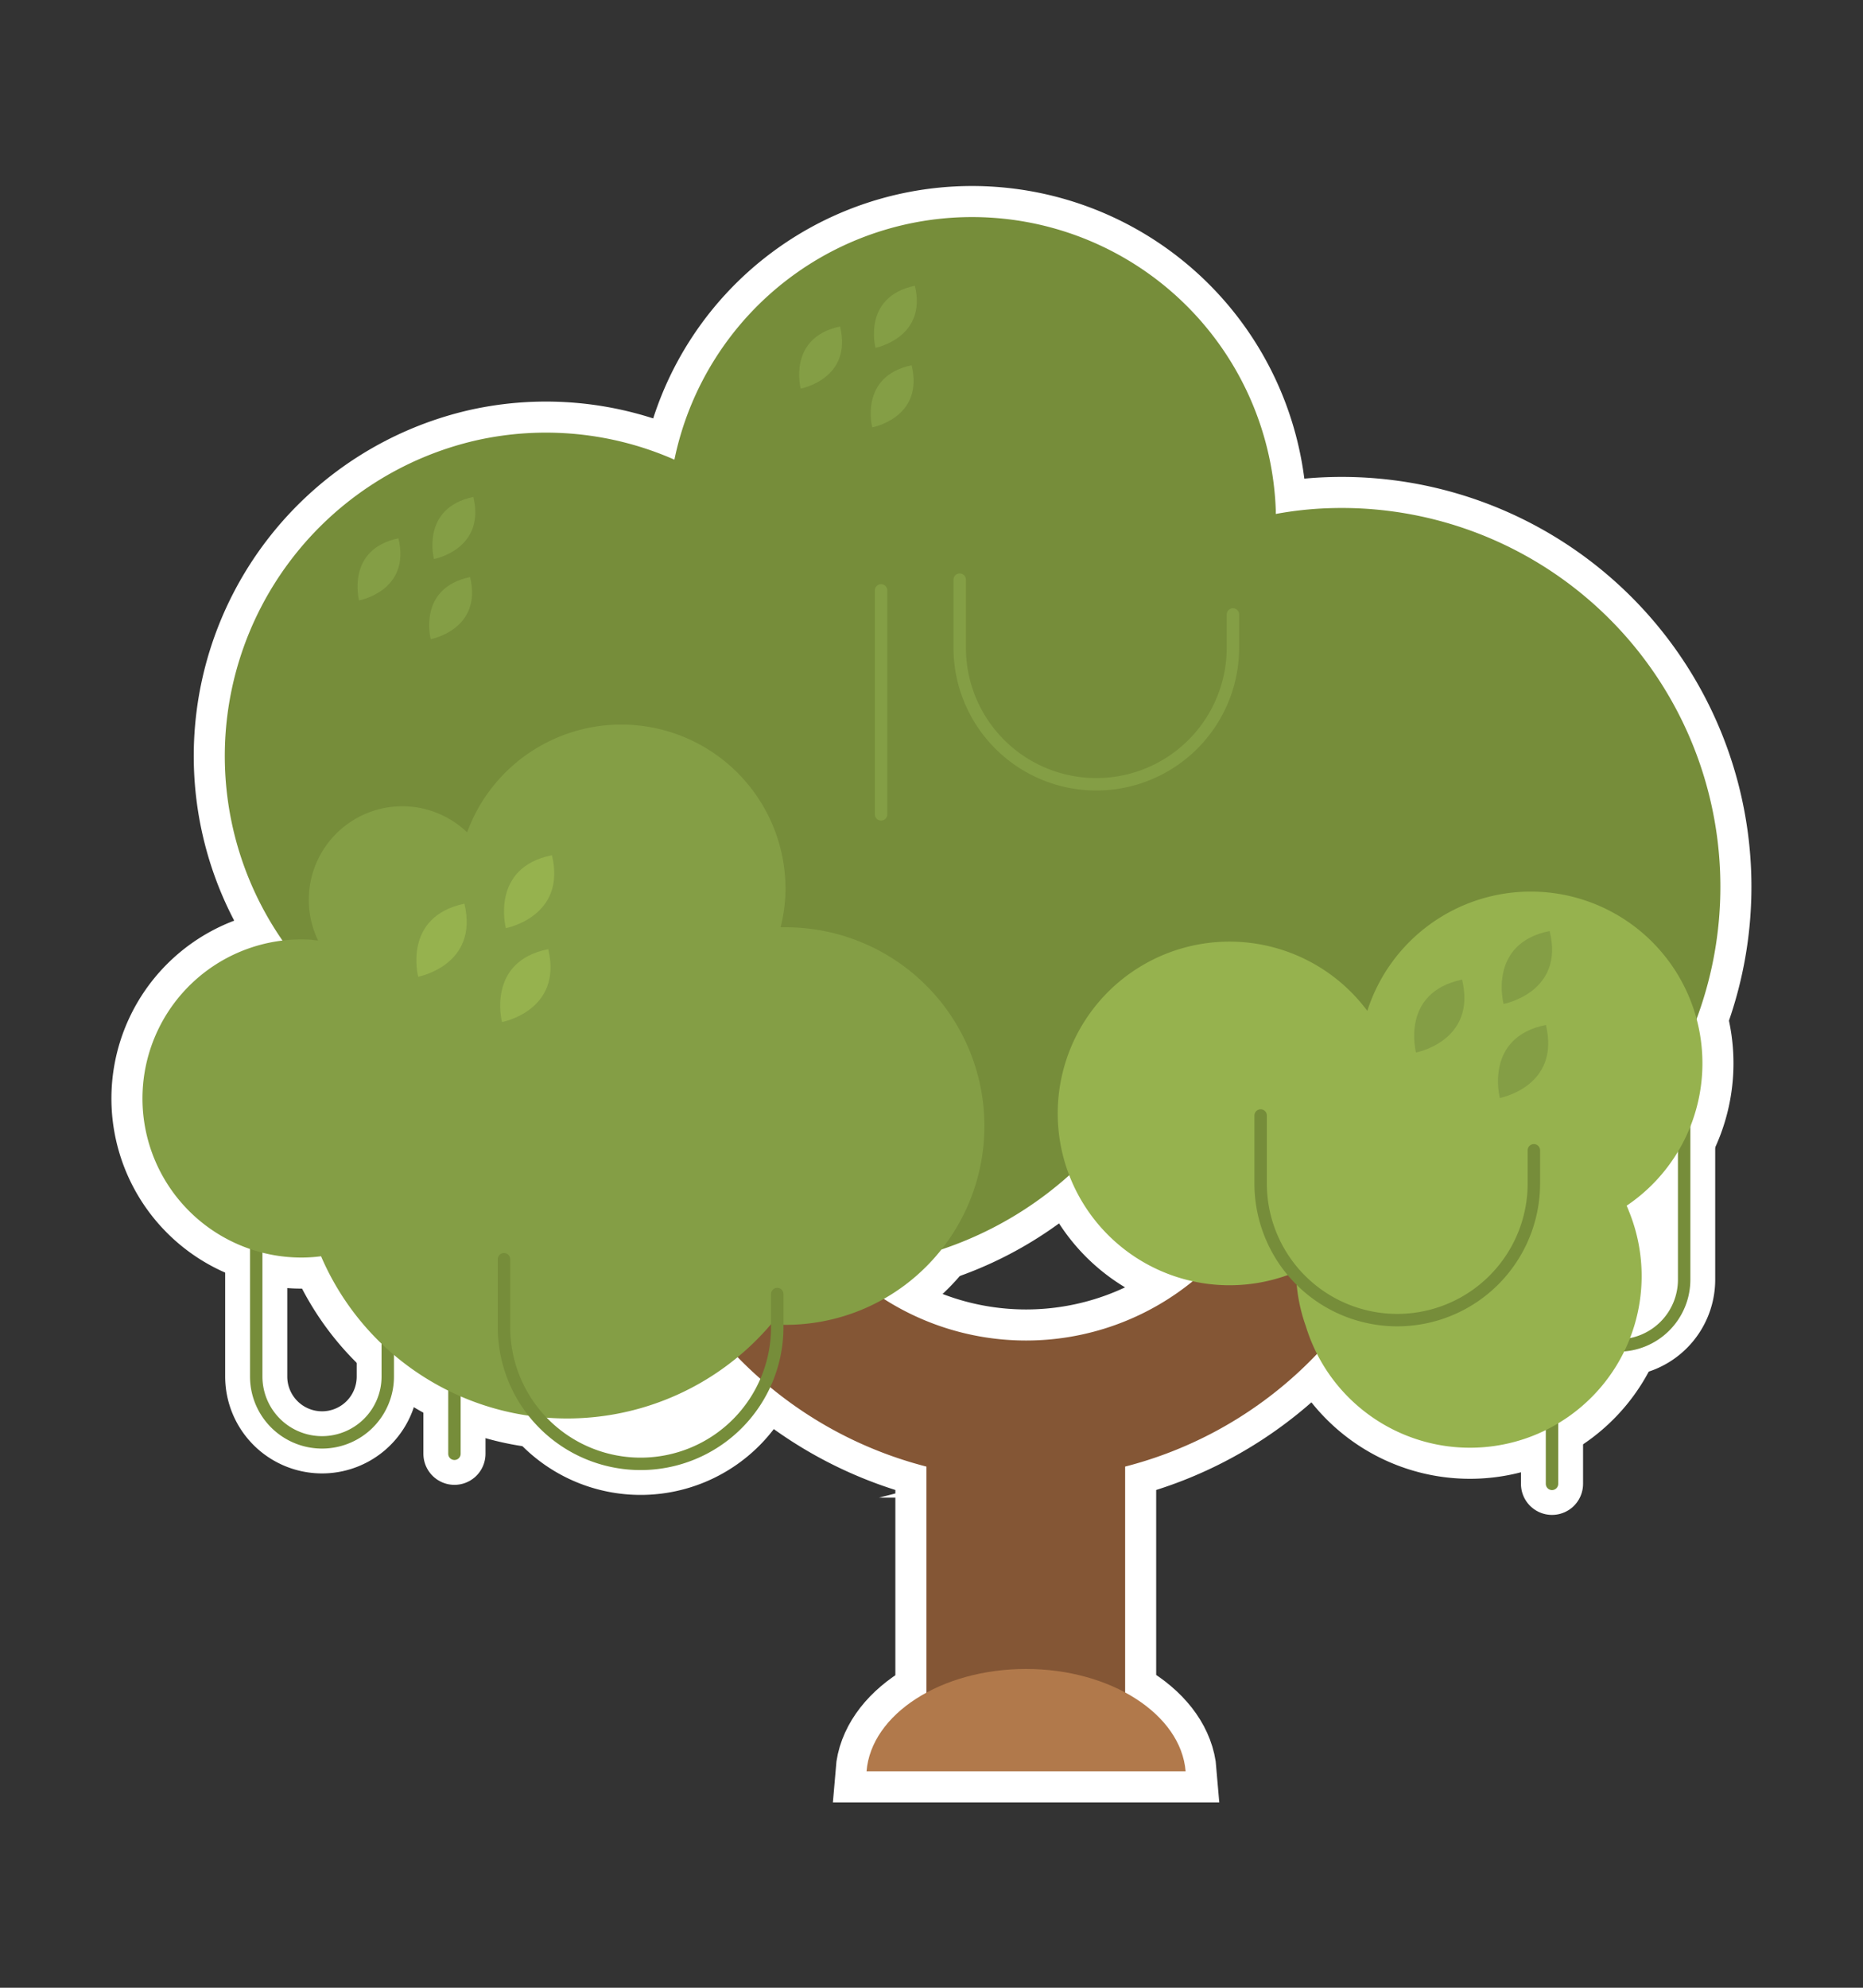 <svg id="वृक्ष" xmlns="http://www.w3.org/2000/svg" viewBox="0 0 150 160"><rect x="0" y="0" width="150" height="160" fill="#333333" stroke="none"/><defs><style>.cls-1,.cls-15,.cls-2,.cls-8,.cls-9{fill:none;}.cls-1,.cls-2,.cls-3,.cls-4,.cls-5,.cls-6,.cls-7{stroke:#fff;stroke-width:5px;}.cls-1,.cls-15,.cls-8{stroke-linecap:round;stroke-linejoin:round;}.cls-2,.cls-3,.cls-4,.cls-5,.cls-6,.cls-7,.cls-9{stroke-miterlimit:10;}.cls-10,.cls-3{fill:#845635;}.cls-11,.cls-4{fill:#768d3a;}.cls-12,.cls-5{fill:#849e45;}.cls-13,.cls-6{fill:#96b24e;}.cls-14,.cls-7{fill:#b1794b;}.cls-8,.cls-9{stroke:#768d3a;}.cls-15{stroke:#849e45;}</style></defs><line class="cls-1" x1="36.59" y1="103.68" x2="36.59" y2="117.02"/><line class="cls-1" x1="124.96" y1="102.08" x2="124.96" y2="119.44"/><path class="cls-2" d="M20.63,98.07V110.8a5.3,5.3,0,0,0,5.3,5.3h0a5.29,5.29,0,0,0,5.29-5.3V97.58"/><path class="cls-2" d="M125,90.28V103a5.3,5.3,0,0,0,5.3,5.3h0a5.3,5.3,0,0,0,5.3-5.3V89.79"/><path class="cls-3" d="M100.84,97.58a21.25,21.25,0,0,1-36.45,0H52.11a32.45,32.45,0,0,0,22.48,20.47v21.3h16v-21.3a32.45,32.45,0,0,0,22.48-20.47Z"/><path class="cls-4" d="M106.89,40.91a28.6,28.6,0,0,0-4.17.46v-.3A24.47,24.47,0,0,0,54.3,37a25.66,25.66,0,0,0-15.93-1.56,26.07,26.07,0,0,0,2.37,51.26A29.31,29.31,0,0,0,87.15,93.6a30.49,30.49,0,1,0,19.74-52.69Z"/><path class="cls-5" d="M63.28,74.64l-.43,0a13.39,13.39,0,0,0,.38-2.47A13.22,13.22,0,0,0,37.61,67a7.53,7.53,0,0,0-12,8.7c-.24,0-.48-.06-.73-.07a12.8,12.8,0,1,0-1.21,25.58,12.13,12.13,0,0,0,2.18-.09,21.56,21.56,0,0,0,36.24,5.46c.39,0,.77.06,1.17.06a16,16,0,1,0,0-32Z"/><path class="cls-6" d="M103.68,102.65l.67-.28a13.51,13.51,0,0,0,.79,4.38,13.82,13.82,0,1,0,26-9.29c-.05-.14-.11-.27-.17-.41a13.82,13.82,0,1,0-20.88-15.68,13.83,13.83,0,1,0-6.45,21.28Z"/><path class="cls-7" d="M95.46,142.58H69.77c.37-4.6,6-8.24,12.84-8.24S95.09,138,95.46,142.58Z"/><path class="cls-6" d="M37.39,72.74c-5,1.05-3.72,5.88-3.72,5.88S38.58,77.7,37.39,72.74Z"/><path class="cls-6" d="M44.14,76.4c-5,1-3.72,5.87-3.72,5.87S45.33,81.35,44.14,76.4Z"/><path class="cls-6" d="M44.44,68.84c-5,1-3.71,5.87-3.71,5.87S45.63,73.79,44.44,68.84Z"/><path class="cls-5" d="M117.72,78.85c-5,1.05-3.71,5.87-3.71,5.87S118.91,83.8,117.72,78.85Z"/><path class="cls-5" d="M124.47,82.5c-5,1-3.71,5.88-3.71,5.88S125.66,87.46,124.47,82.5Z"/><path class="cls-5" d="M124.77,74.94c-5,1-3.71,5.87-3.71,5.87S126,79.89,124.77,74.94Z"/><path class="cls-5" d="M67.64,26.28c-4.26.9-3.17,5-3.17,5S68.65,30.51,67.64,26.28Z"/><path class="cls-5" d="M73.4,29.4c-4.26.9-3.17,5-3.17,5S74.42,33.63,73.4,29.4Z"/><path class="cls-5" d="M73.66,23c-4.26.9-3.17,5-3.17,5S74.67,27.18,73.66,23Z"/><path class="cls-5" d="M32.08,43.33c-4.25.89-3.17,5-3.17,5S33.1,47.56,32.08,43.33Z"/><path class="cls-5" d="M37.85,46.45c-4.26.89-3.17,5-3.17,5S38.86,50.68,37.85,46.45Z"/><path class="cls-5" d="M38.11,40c-4.26.9-3.17,5-3.17,5S39.12,44.22,38.11,40Z"/><path class="cls-1" d="M40.58,101.36v5.47a11,11,0,0,0,11,11h0a11,11,0,0,0,11-11v-2.67"/><path class="cls-1" d="M101.5,89.79v5.47a11,11,0,0,0,11,11h0a11,11,0,0,0,11-11V92.59"/><path class="cls-1" d="M77.27,46.66v5.47a11,11,0,0,0,11,11h0a11,11,0,0,0,11-11V49.46"/><line class="cls-1" x1="70.94" y1="47.52" x2="70.94" y2="65.55"/><line class="cls-8" x1="36.59" y1="103.68" x2="36.59" y2="117.02"/><line class="cls-8" x1="124.96" y1="102.08" x2="124.96" y2="119.44"/><path class="cls-9" d="M20.63,98.07V110.8a5.3,5.3,0,0,0,5.3,5.3h0a5.29,5.29,0,0,0,5.29-5.3V97.58"/><path class="cls-9" d="M125,90.28V103a5.3,5.3,0,0,0,5.3,5.3h0a5.3,5.3,0,0,0,5.3-5.3V89.79"/><path class="cls-10" d="M100.84,97.58a21.25,21.25,0,0,1-36.45,0H52.11a32.45,32.45,0,0,0,22.48,20.47v21.3h16v-21.3a32.45,32.45,0,0,0,22.48-20.47Z"/><path class="cls-11" d="M106.89,40.91a28.6,28.6,0,0,0-4.17.46v-.3A24.47,24.47,0,0,0,54.3,37a25.66,25.66,0,0,0-15.93-1.56,26.07,26.07,0,0,0,2.37,51.26A29.31,29.31,0,0,0,87.15,93.6a30.49,30.49,0,1,0,19.74-52.69Z"/><path class="cls-12" d="M63.28,74.64l-.43,0a13.39,13.39,0,0,0,.38-2.47A13.22,13.22,0,0,0,37.61,67a7.53,7.53,0,0,0-12,8.7c-.24,0-.48-.06-.73-.07a12.8,12.8,0,1,0-1.21,25.58,12.13,12.13,0,0,0,2.18-.09,21.56,21.56,0,0,0,36.24,5.46c.39,0,.77.06,1.17.06a16,16,0,1,0,0-32Z"/><path class="cls-13" d="M103.68,102.65l.67-.28a13.51,13.51,0,0,0,.79,4.38,13.82,13.82,0,1,0,26-9.29c-.05-.14-.11-.27-.17-.41a13.82,13.82,0,1,0-20.88-15.68,13.83,13.83,0,1,0-6.45,21.28Z"/><path class="cls-14" d="M95.46,142.58H69.77c.37-4.6,6-8.24,12.84-8.24S95.09,138,95.46,142.58Z"/><path class="cls-13" d="M37.39,72.74c-5,1.05-3.72,5.88-3.72,5.88S38.58,77.7,37.39,72.74Z"/><path class="cls-13" d="M44.14,76.4c-5,1-3.72,5.87-3.72,5.87S45.33,81.35,44.14,76.4Z"/><path class="cls-13" d="M44.44,68.84c-5,1-3.71,5.87-3.71,5.87S45.63,73.79,44.44,68.84Z"/><path class="cls-12" d="M117.72,78.85c-5,1.05-3.71,5.87-3.71,5.87S118.91,83.8,117.72,78.85Z"/><path class="cls-12" d="M124.47,82.5c-5,1-3.71,5.88-3.71,5.88S125.66,87.46,124.47,82.5Z"/><path class="cls-12" d="M124.77,74.94c-5,1-3.71,5.87-3.71,5.87S126,79.89,124.77,74.94Z"/><path class="cls-12" d="M67.64,26.28c-4.26.9-3.17,5-3.17,5S68.65,30.51,67.64,26.28Z"/><path class="cls-12" d="M73.4,29.4c-4.26.9-3.17,5-3.17,5S74.42,33.63,73.4,29.4Z"/><path class="cls-12" d="M73.66,23c-4.26.9-3.17,5-3.17,5S74.67,27.18,73.66,23Z"/><path class="cls-12" d="M32.08,43.33c-4.25.89-3.17,5-3.17,5S33.1,47.56,32.08,43.33Z"/><path class="cls-12" d="M37.85,46.45c-4.26.89-3.17,5-3.17,5S38.86,50.68,37.85,46.45Z"/><path class="cls-12" d="M38.11,40c-4.26.9-3.17,5-3.17,5S39.12,44.22,38.11,40Z"/><path class="cls-8" d="M40.58,101.36v5.47a11,11,0,0,0,11,11h0a11,11,0,0,0,11-11v-2.67"/><path class="cls-8" d="M101.5,89.79v5.47a11,11,0,0,0,11,11h0a11,11,0,0,0,11-11V92.59"/><path class="cls-15" d="M77.27,46.66v5.47a11,11,0,0,0,11,11h0a11,11,0,0,0,11-11V49.46"/><line class="cls-15" x1="70.94" y1="47.52" x2="70.94" y2="65.55"/></svg>